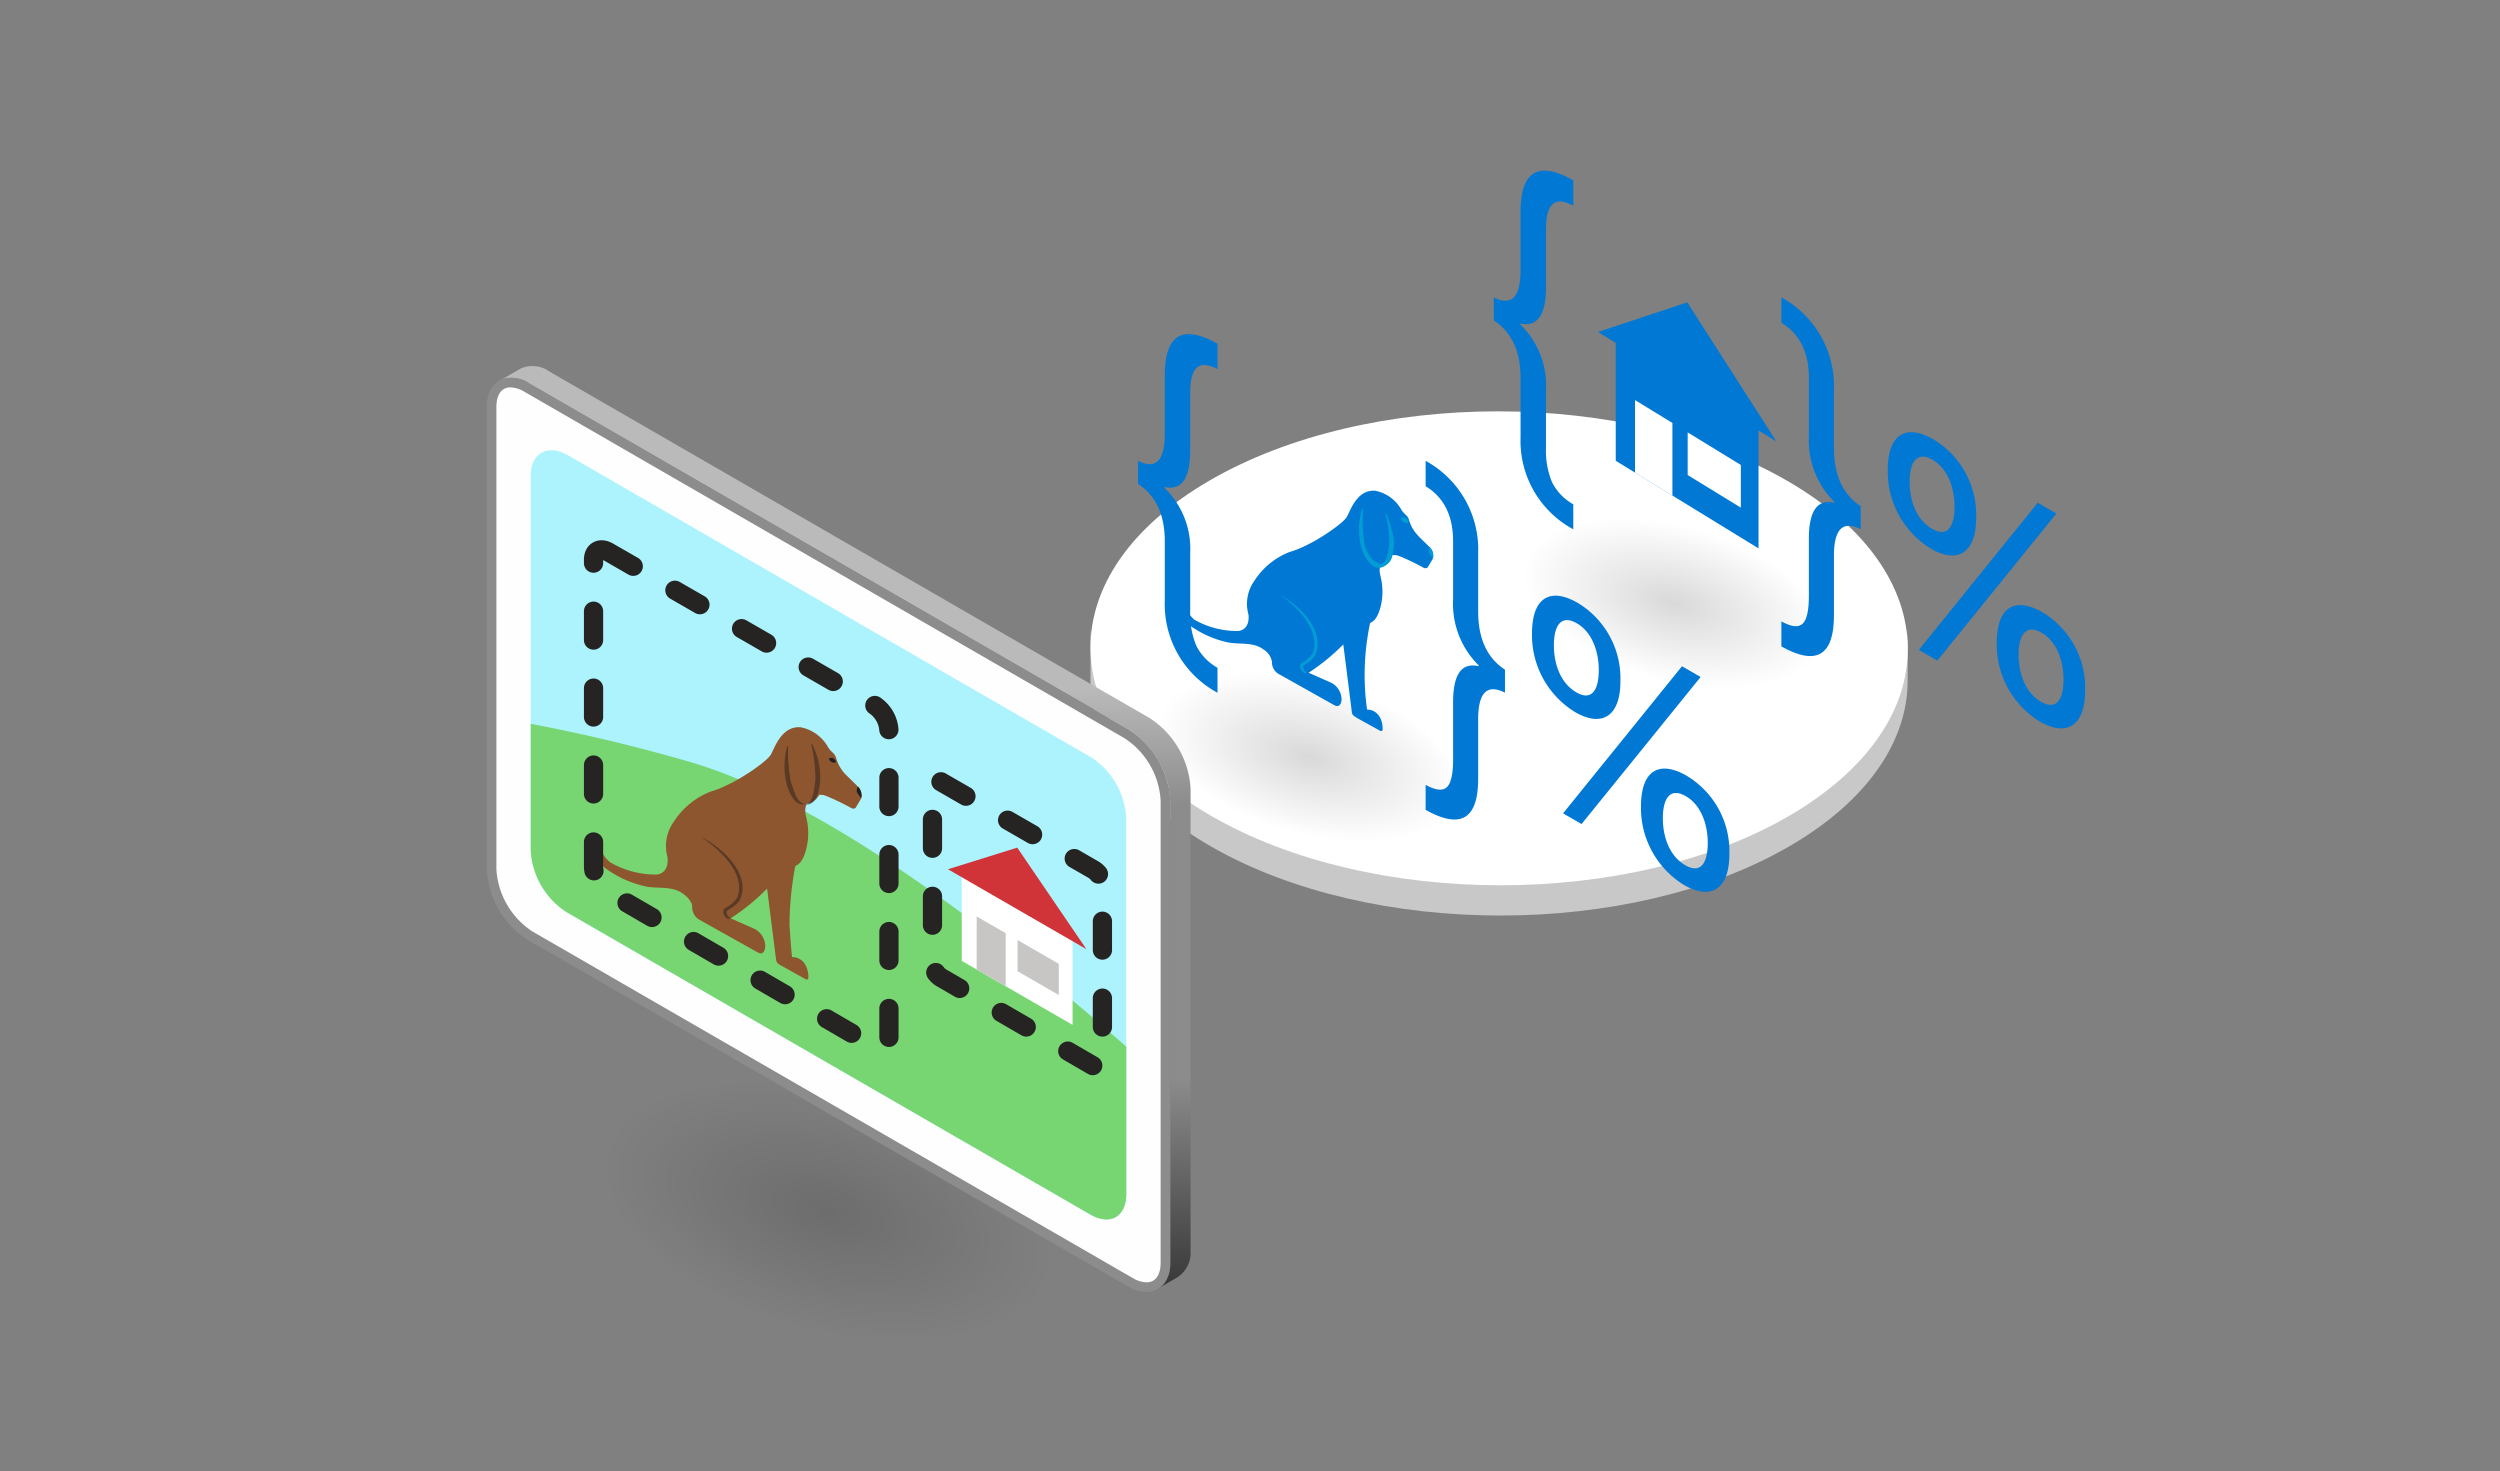 <svg xmlns="http://www.w3.org/2000/svg" fill="none" viewBox="0 0 260 153"><rect x="0" y="0" width="260" height="153" fill="#808080" stroke="none"/><path fill="#C8C8C8" d="m198.41 65.286-.016 5.549c-.018 6.231-4.131 12.453-12.349 17.207-16.532 9.565-43.44 9.565-60.089-.004-8.379-4.817-12.564-11.14-12.546-17.451l.016-5.549c-.018 6.312 4.167 12.635 12.546 17.45 16.649 9.57 43.557 9.57 60.089.006 8.218-4.755 12.331-10.976 12.349-17.208Z"/><path fill="#fff" d="M185.863 49.998c16.653 9.626 16.74 25.232.196 34.857-16.535 9.62-43.448 9.62-60.1-.005-16.653-9.625-16.741-25.231-.205-34.851 16.544-9.626 43.457-9.626 60.109 0Z"/><path fill="url(#a)" d="M160.653 50.811h32.243v16.035h-32.243z" transform="rotate(15 160.653 50.811)"/><path fill="#0078D4" d="M193.515 55.037c-1.857-.935-2.786-.014-2.786 2.762v6.187c0 4.206-1.822 5.285-5.465 3.237v-2.598c1.037.57 1.772.652 2.206.243.435-.409.652-1.37.652-2.882v-5.96c0-2.9.887-4.148 2.661-3.742V52.2a8.997 8.997 0 0 1-2.661-6.856v-6.042c0-2.667-.952-4.578-2.858-5.733v-2.64a10.504 10.504 0 0 1 5.465 9.63v6.022c0 2.832.929 4.853 2.786 6.063v2.392ZM163.621 55.047a10.45 10.45 0 0 1-5.483-9.559v-6.186c0-2.777-.929-4.77-2.785-5.98V30.93c1.856.935 2.785-.014 2.785-2.846v-6.021c0-4.262 1.827-5.365 5.483-3.31v2.64c-1.894-1.038-2.84-.224-2.84 2.443v6.043c0 2.886-.893 4.144-2.679 3.773v.082a8.833 8.833 0 0 1 2.679 6.826v5.96a8.643 8.643 0 0 0 .633 3.633 5.435 5.435 0 0 0 2.207 2.295v2.599ZM182.887 43.544l-14.85-9.11V47.92l14.85 9.109V43.543Z"/><path fill="#fff" d="m173.931 43.991-3.891-2.386v7.552l3.891 2.387V43.99ZM181.047 48.358l-5.529-3.391v4.438l5.529 3.391v-4.438Z"/><path fill="#0078D4" d="m166.193 34.525 9.283-3.079 9.262 14.455-18.545-11.376ZM200.797 57.05a9.39 9.39 0 0 1-4.469-8.143c0-3.896 1.998-4.799 4.752-3.209a9.155 9.155 0 0 1 4.441 8.19c0 3.445-1.785 4.86-4.724 3.163Zm.188-9.23c-1.685-.974-2.382.336-2.382 2.292 0 1.919.674 3.932 2.342 4.895 1.682.97 2.328-.39 2.328-2.323 0-1.887-.668-3.93-2.288-4.865Zm12.881 5.586L201.483 68.7l-1.924-1.111 12.369-15.3 1.938 1.118Zm-1.737 21.626a9.397 9.397 0 0 1-4.468-8.144c0-3.896 1.997-4.799 4.751-3.209a9.148 9.148 0 0 1 4.441 8.19c0 3.438-1.778 4.864-4.724 3.163Zm.189-9.231c-1.687-.974-2.382.337-2.382 2.292 0 1.92.673 3.932 2.341 4.895 1.682.97 2.329-.389 2.329-2.323 0-1.888-.668-3.93-2.288-4.865Z"/><path fill="url(#b)" d="M122.648 66.811h32.243v16.035h-32.243z" transform="rotate(15 122.648 66.811)"/><path fill="#0078D4" d="M156.516 72.037c-1.858-.935-2.786-.015-2.787 2.762v6.186c0 4.207-1.821 5.286-5.464 3.238v-2.598c1.036.57 1.771.652 2.206.243.434-.409.651-1.37.652-2.882v-5.96c0-2.9.886-4.148 2.66-3.742V69.2a8.997 8.997 0 0 1-2.66-6.856v-6.042c0-2.667-.953-4.578-2.858-5.733v-2.64a10.509 10.509 0 0 1 5.464 9.63v6.022c0 2.832.929 4.853 2.787 6.063v2.392ZM126.621 72.047a10.45 10.45 0 0 1-5.483-9.559v-6.186c0-2.777-.929-4.77-2.785-5.98V47.93c1.856.935 2.785-.014 2.785-2.846v-6.022c0-4.261 1.827-5.364 5.483-3.309v2.64c-1.894-1.038-2.84-.224-2.84 2.443v6.042c0 2.887-.893 4.145-2.679 3.774v.082a8.833 8.833 0 0 1 2.679 6.826v5.96a8.643 8.643 0 0 0 .633 3.633 5.435 5.435 0 0 0 2.207 2.295v2.599Z"/><path fill="#0078D4" d="M148.621 56.836c-.996-.98-1.73-1.53-2.089-2.776-.139-.483-.439-.5-.776-1.027a3.992 3.992 0 0 0-2.75-1.998c-1.903-.133-2.572 2.106-2.946 2.735-.422.709-3.658 2.994-5.909 3.625a7.633 7.633 0 0 0-3.717 3.04 4.107 4.107 0 0 0-.601 3.447s.278 1.545-1.037 1.743a8.977 8.977 0 0 1-4.604-1.19 3.902 3.902 0 0 1-1.113-1.842c-.028-.139-.455-.85-.557-.113a3.538 3.538 0 0 0 1.139 2.508c1.212.89 2.6 1.513 4.072 1.827 1.113.227 2.615-.08 3.663.726a1.836 1.836 0 0 1 .885 1.276 1.432 1.432 0 0 0 .636 1.242l5.866 3.286c.944.528 1.113-1.534-.276-2.312l-2.411-1.068a21.674 21.674 0 0 0 3.606-2.943c.501 3.94.896 7.087.894 7.07.059.4.227.395 2.915 1.9.153.087.277.019.281-.151.026-1.057-.552-2.044-1.617-2.042a25.819 25.819 0 0 1 .315-8.998c.074-.046.147-.092.22-.135.69-.41 1.093-2.027 1.065-3.236-.037-1.573-.48-1.75-.199-2.696a1.476 1.476 0 0 1 1.853-.937c.893.353 1.76.766 2.597 1.236.206.107.391.078.484-.077l.488-.82a1.23 1.23 0 0 0-.377-1.3Z"/><path fill="#0078D4" d="M141.672 52.675a15.719 15.719 0 0 0 .139 3.715c.435 1.29.848 2.768 1.828 2.56 1.788-.382 1.27-3.521.974-4.745a3.47 3.47 0 0 0-.467-1.419l-2.474-.111Z"/><path fill="#029DD4" d="M146.12 53.833c-.262-.057-.55.033-.338.3.253.273.583.304.661.215a.235.235 0 0 0-.057-.318 1.713 1.713 0 0 0-.266-.197ZM144.171 53.407l-.101.018c.273 1.01.415 2.051.423 3.098-.15.986-.22 1.843-.793 2.123-.808-.09-1.35-.728-1.77-1.914a16.188 16.188 0 0 1-.166-3.796h-.114a7.304 7.304 0 0 0-.054 4.075c.371 1.176 1.261 2.374 2.194 1.959 1.122-.5 1.025-1.262 1.161-2.179.169-1.143-.78-3.384-.78-3.384ZM148.711 56.933a.577.577 0 0 0-.106.535c.118.215.262.413.431.59a1.278 1.278 0 0 0-.325-1.125ZM135.737 69.814a.351.351 0 0 1-.142-.214c-.048-.204-.187-.28.197-.532.98-.64 1.028-.985 1.113-1.273.682-2.304-1.531-4.62-3.599-5.838l-.016.026c1.898 1.388 4.09 3.764 3.212 5.99a3.379 3.379 0 0 1-1.068.965c-.39.19-.203.806.164 1.032.085.072.467.009.139-.156Z"/><path fill="#0078D4" d="M163.797 74.05a9.39 9.39 0 0 1-4.469-8.143c0-3.896 1.998-4.799 4.752-3.209a9.155 9.155 0 0 1 4.441 8.19c0 3.445-1.785 4.86-4.724 3.163Zm.188-9.23c-1.685-.973-2.382.336-2.382 2.292 0 1.919.674 3.932 2.342 4.895 1.682.97 2.328-.39 2.328-2.323 0-1.887-.668-3.93-2.288-4.865Zm12.881 5.586L164.483 85.7l-1.924-1.111 12.369-15.3 1.938 1.118Zm-1.737 21.626a9.397 9.397 0 0 1-4.468-8.144c0-3.896 1.997-4.799 4.751-3.209a9.148 9.148 0 0 1 4.441 8.19c0 3.438-1.778 4.864-4.724 3.163Zm.189-9.232c-1.687-.973-2.382.338-2.382 2.293 0 1.92.673 3.932 2.341 4.895 1.682.97 2.329-.389 2.329-2.323 0-1.888-.668-3.93-2.288-4.865Z"/><path fill="url(#c)" d="M66.263 107.881h47.711v24.643H66.263z" transform="rotate(15 66.263 107.881)"/><path fill="url(#d)" d="M119.576 74.687 57.147 38.644a3.008 3.008 0 0 0-3.032-.297L52 39.575a3.007 3.007 0 0 1 3.032.298l62.429 36.043a9.355 9.355 0 0 1 4.245 7.345v48.083a3.054 3.054 0 0 1-1.38 2.73l2.114-1.229a3.048 3.048 0 0 0 1.38-2.73V82.032a9.355 9.355 0 0 0-4.245-7.345Z"/><path fill="#FEFEFE" stroke="#8C8C8C" d="M119.235 133.862a3.463 3.463 0 0 1-1.687-.516l-62.43-36.044a8.812 8.812 0 0 1-3.994-6.918V42.3c.005-1.549.76-2.512 1.968-2.512.599.024 1.181.202 1.69.518l62.43 36.043a8.803 8.803 0 0 1 3.994 6.91v48.085c-.004 1.553-.759 2.518-1.971 2.518Z"/><path fill="#ACF3FD" d="M113.547 78.801a8.046 8.046 0 0 1 3.587 6.412v38.977c-.007 2.357-1.679 3.31-3.73 2.126L58.903 94.849a8.173 8.173 0 0 1-3.706-6.418V49.454c.007-2.357 1.798-3.303 3.849-2.119l54.501 31.466Z"/><path fill="#77D672" d="M55.197 75.275v13.156a8.175 8.175 0 0 0 3.706 6.419l54.501 31.466c2.051 1.184 3.723.232 3.73-2.125v-15.336c-11.971-10.562-31.02-25.6-45.793-29.733a178.922 178.922 0 0 0-16.144-3.847Z"/><path fill="#fff" d="m111.548 96.734-11.527-6.654v9.853l11.527 6.654v-9.853Z"/><path fill="#C8C6C4" d="m104.593 97.053-3.02-1.744v5.519l3.02 1.743v-5.518ZM110.118 100.244l-4.292-2.478v3.242l4.292 2.478v-3.242Z"/><path fill="#D03438" d="m98.587 90.403 7.206-2.25 7.19 10.56-14.396-8.31Z"/><path fill="#8E562E" d="m89.141 81.722-1.205-1.183a4.133 4.133 0 0 1-.989-1.731 1.16 1.16 0 0 0-.361-.553 2.445 2.445 0 0 1-.453-.525 4.184 4.184 0 0 0-2.887-2.097c-1.998-.141-2.7 2.21-3.093 2.87-.444.745-3.841 3.144-6.205 3.806a8.014 8.014 0 0 0-3.902 3.192 4.31 4.31 0 0 0-.631 3.62s.292 1.622-1.089 1.83a9.423 9.423 0 0 1-4.833-1.25 3.11 3.11 0 0 1-1.169-1.933s-.478-.892-.584-.119a3.721 3.721 0 0 0 1.195 2.633 11.166 11.166 0 0 0 4.276 1.919c1.168.238 2.746-.085 3.846.761.362.253.658.589.861.98.04.117.063.238.068.361a1.501 1.501 0 0 0 .668 1.304l6.16 3.45c.477.267.772-.073.772-.728a2.105 2.105 0 0 0-1.063-1.7l-2.532-1.121a22.72 22.72 0 0 0 3.786-3.09c.526 4.136.941 7.44.939 7.423a.638.638 0 0 0 .292.445l2.768 1.55c.162.09.293.019.296-.16a2.644 2.644 0 0 0-.344-1.385 1.54 1.54 0 0 0-.572-.556 1.596 1.596 0 0 0-.782-.203s-.133-1.115-.265-3.361a34.24 34.24 0 0 1 .596-6.086c.077-.049.154-.097.231-.142.725-.43 1.147-2.128 1.117-3.397-.038-1.652-.503-1.838-.208-2.83a1.549 1.549 0 0 1 1.946-.984c.937.37 1.847.804 2.726 1.297.216.113.411.082.508-.08l.512-.862a1.295 1.295 0 0 0-.396-1.365Z"/><path fill="#231F20" d="M82.25 81.238a16.091 16.091 0 0 1-.254-3.67h-.108a7.667 7.667 0 0 0-.05 4.072c.352 1.175 1.023 2.3 1.938 1.948l.003-.001c-.838-.028-1.112-1.11-1.529-2.35Z" opacity=".5"/><path fill="#8E562E" d="M82.002 77.297c-.06 1.319.024 2.64.248 3.94.455 1.355.738 2.524 1.773 2.333 1.464-.27 2.036-2.556 1.313-4.498a19.673 19.673 0 0 0-1.074-2.153"/><path fill="#231F20" d="M86.682 78.866c-.097-.056-.557-.115-.44.13a.691.691 0 0 0 .483.332.158.158 0 0 0 .172-.072.146.146 0 0 0-.02-.18 1.412 1.412 0 0 0-.195-.21Z"/><path fill="#231F20" d="M84.806 81.068a16.093 16.093 0 0 0-.444-3.652l.106-.02c.628 1.231.91 2.61.82 3.989-.125 1.22-.57 2.451-1.537 2.28l-.002-.002c.817-.185.881-1.298 1.057-2.595Z" opacity=".5"/><path fill="#231F20" d="M89.235 81.824a.619.619 0 0 0-.111.563c.123.225.275.433.452.619a1.333 1.333 0 0 0-.34-1.182Z"/><path fill="#231F20" d="M75.786 95.348a.358.358 0 0 1-.159-.224c-.06-.213-.21-.295.22-.558 1.097-.672 1.146-1.036 1.246-1.337.1-.336.146-.686.133-1.036-.102-2.121-2.293-4.061-4.162-5.094l-.018.028c2.124 1.457 4.579 3.952 3.595 6.29-.321.419-.729.764-1.195 1.012a.444.444 0 0 0-.186.16.762.762 0 0 0 .37.923c.095.076.523.01.156-.164Z" opacity=".5"/><path stroke="#252423" stroke-dasharray="3 5" stroke-linecap="round" stroke-linejoin="round" stroke-width="2" d="M63.258 57.395 90.92 73.328a3.37 3.37 0 0 1 1.53 2.694v31.865c0 .937-.706 1.406-1.53.937l-27.662-16.05a3.337 3.337 0 0 1-1.53-2.577V58.215c0-.937.706-1.288 1.53-.82ZM97.858 81.308l15.914 9.165a1.947 1.947 0 0 1 .88 1.55v18.332c0 .539-.406.809-.88.539l-15.914-9.233a1.931 1.931 0 0 1-.88-1.483V81.779c0-.539.406-.741.88-.471Z"/><defs><radialGradient id="a" cx="0" cy="0" r="1" gradientTransform="matrix(0 8.017 -16.122 0 176.775 58.829)" gradientUnits="userSpaceOnUse"><stop stop-opacity=".15"/><stop offset="1" stop-opacity="0"/></radialGradient><radialGradient id="b" cx="0" cy="0" r="1" gradientTransform="matrix(0 8.017 -16.122 0 138.77 74.829)" gradientUnits="userSpaceOnUse"><stop stop-opacity=".15"/><stop offset="1" stop-opacity="0"/></radialGradient><radialGradient id="c" cx="0" cy="0" r="1" gradientTransform="matrix(0 12.321 -23.855 0 90.118 120.203)" gradientUnits="userSpaceOnUse"><stop stop-opacity=".15"/><stop offset="1" stop-opacity="0"/></radialGradient><linearGradient id="d" x1="87.911" x2="87.911" y1="134.074" y2="38.059" gradientUnits="userSpaceOnUse"><stop offset=".004" stop-color="#393939"/><stop offset=".229" stop-color="#8C8C8C"/><stop offset=".525" stop-color="#8C8C8C"/><stop offset=".65" stop-color="#BABABA"/><stop offset="1" stop-color="#BABABA"/></linearGradient></defs></svg>